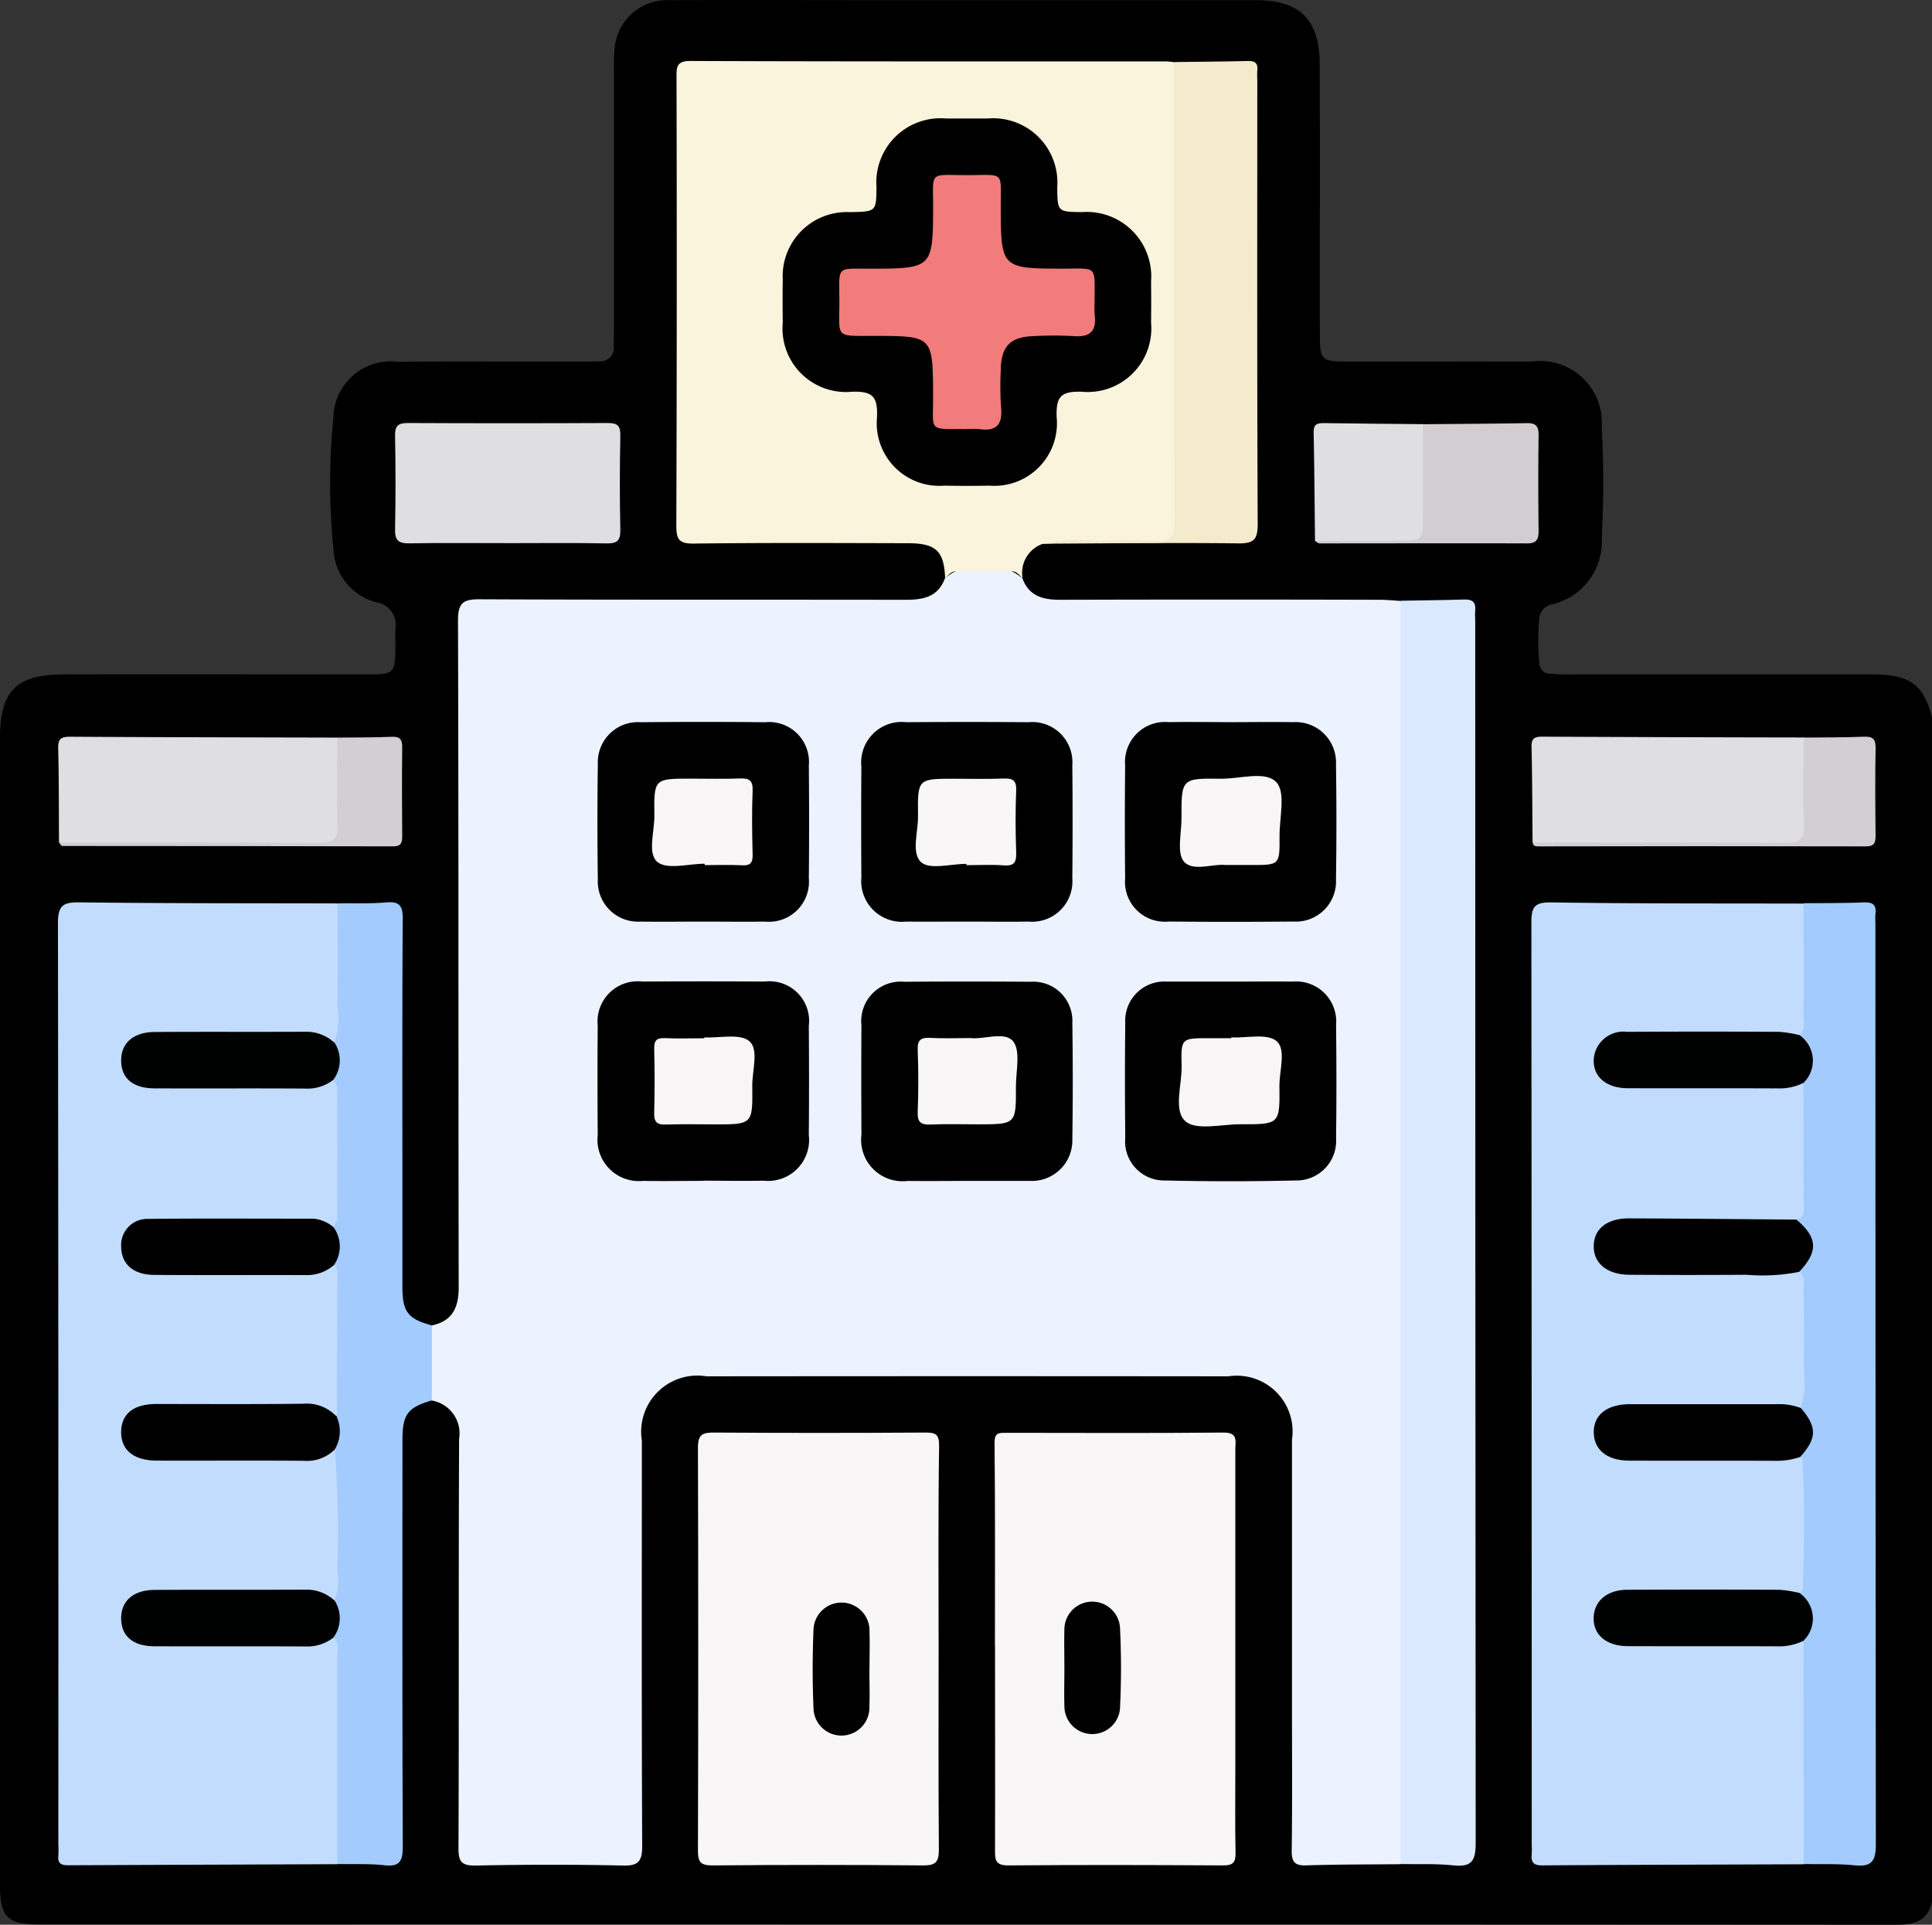<svg id="_27" data-name="27" xmlns="http://www.w3.org/2000/svg" xmlns:xlink="http://www.w3.org/1999/xlink" width="66.516" height="66.268" viewBox="0 0 66.516 66.268">
  <rect x="0" y="0" width="66.516" height="66.268" fill="#333333" stroke="none"/>
  <defs>
    <clipPath id="clip-path">
      <rect id="Rectangle_47353" data-name="Rectangle 47353" width="66.516" height="66.268" fill="none"/>
    </clipPath>
  </defs>
  <g id="Group_176344" data-name="Group 176344" clip-path="url(#clip-path)">
    <path id="Path_189008" data-name="Path 189008" d="M66.515,24.726V65.481c-.149.654-.59.788-1.208.787q-31.987-.017-63.973-.01C.263,66.258,0,66,0,64.917q0-10.835,0-21.67Q0,34.325,0,25.4c0-1.612.56-2.176,2.193-2.18,3.482-.008,6.964,0,10.446,0,.944,0,.968-.031.974-.992,0-.195-.011-.39,0-.584a.774.774,0,0,0-.633-.9,1.985,1.985,0,0,1-1.5-1.842,22.677,22.677,0,0,1,0-4.532,1.968,1.968,0,0,1,2.193-1.914c2.1-.02,4.2,0,6.293-.007.217,0,.433,0,.649-.009a.464.464,0,0,0,.516-.521c0-.194.007-.389.007-.584q0-4.379,0-8.759c0-.26-.007-.519.015-.778A1.817,1.817,0,0,1,23.068.006c2.66-.011,5.32,0,7.981,0q6.1,0,12.2,0c1.495,0,2.179.669,2.186,2.18.015,3.071,0,6.142.006,9.213,0,1.032.018,1.05,1.051,1.051,2.076,0,4.153-.006,6.229,0a2.126,2.126,0,0,1,2.425,2.257,35.954,35.954,0,0,1,0,3.826A2.213,2.213,0,0,1,53.461,20.8a.541.541,0,0,0-.465.476,8.655,8.655,0,0,0,0,1.554.375.375,0,0,0,.378.367,6.157,6.157,0,0,0,.713.023h9.8c.238,0,.476,0,.713,0,1.19.03,1.641.383,1.921,1.5" transform="translate(0 0)"/>
    <path id="Path_189009" data-name="Path 189009" d="M62.763,83.516c-1.08.011-2.16.005-3.239.041-.4.013-.511-.115-.505-.512.022-1.643.009-3.286.009-4.929q0-4.606,0-9.211a1.921,1.921,0,0,0-2.189-2.186q-8.983-.009-17.967,0a1.935,1.935,0,0,0-2.227,2.213c0,4.649-.01,9.3.012,13.946,0,.53-.118.7-.666.684-1.686-.037-3.373-.034-5.059,0-.493.01-.606-.128-.6-.611.019-4.691,0-9.383.021-14.075A1.149,1.149,0,0,0,29.4,67.55a3.581,3.581,0,0,1,0-2.581c.725-.147.94-.615.939-1.32-.014-7.65,0-15.3-.024-22.951,0-.614.179-.735.753-.732,4.884.022,9.768.009,14.652.018.606,0,1.123-.092,1.359-.739a2.076,2.076,0,0,1,2.669,0c.224.609.7.739,1.293.738q5.5-.015,11.009,0c.236,0,.472.025.707.038a1.642,1.642,0,0,1,.21,1.123q.006,7.265,0,14.53,0,13.33,0,26.66a1.691,1.691,0,0,1-.21,1.185" transform="translate(-14.547 -19.333)" fill="#ecf3fe"/>
    <path id="Path_189010" data-name="Path 189010" d="M13.6,95.1q-4.635.017-9.269.037c-.246,0-.364-.067-.337-.327a3.727,3.727,0,0,0,0-.389Q4,78.565,3.98,62.71c0-.6.157-.733.736-.726,2.961.038,5.921.029,8.882.037a.864.864,0,0,1,.2.661c.012,1.162.015,2.325,0,3.487a.786.786,0,0,1-.218.651,34.532,34.532,0,0,0-5.8-.208,1.975,1.975,0,0,0-.831.1.725.725,0,0,0-.51.806.681.681,0,0,0,.644.62,3.927,3.927,0,0,0,.711.032c1.918-.033,3.838.093,5.753-.107a.767.767,0,0,1,.251.7q.023,1.868,0,3.736a.815.815,0,0,1-.235.706c-1.934-.183-3.874-.067-5.812-.1a2.943,2.943,0,0,0-.773.051.634.634,0,0,0-.547.559.71.71,0,0,0,.374.761,1.613,1.613,0,0,0,.813.18c1.533.009,3.065,0,4.6.008.465,0,.859-.3,1.325-.241a.613.613,0,0,1,.248.562c.024,1.412.033,2.825-.005,4.237a.781.781,0,0,1-.106.366.23.23,0,0,1-.281.088c-2.047-.455-4.12-.126-6.18-.192a.681.681,0,0,0-.782.684c-.023.5.3.727.748.817a3.259,3.259,0,0,0,.645.035q1.52,0,3.04,0a8.481,8.481,0,0,0,2.685-.223.766.766,0,0,1,.245.7c.015,1.273.013,2.545,0,3.818a.854.854,0,0,1-.221.716,34.292,34.292,0,0,0-5.8-.209,1.822,1.822,0,0,0-.891.125.714.714,0,0,0-.443.786.674.674,0,0,0,.59.6,2.475,2.475,0,0,0,.516.04c1.6,0,3.2-.007,4.8.008.412,0,.8-.212,1.216-.106a.97.97,0,0,1,.241.836q.014,3.1,0,6.195a1.1,1.1,0,0,1-.207.791" transform="translate(-1.985 -30.917)" fill="#c2dcfe"/>
    <path id="Path_189011" data-name="Path 189011" d="M114.572,95.1c-3.005.011-6.011.018-9.016.038-.3,0-.379-.118-.352-.383a3.178,3.178,0,0,0,0-.324q0-15.866-.012-31.731c0-.537.082-.727.684-.717,2.9.046,5.8.033,8.693.041a.935.935,0,0,1,.2.721c.01,1.028.012,2.056,0,3.084a.9.9,0,0,1-.241.767,5.55,5.55,0,0,1-1.541.009c-1.381.026-2.764,0-4.145.013-.813.01-1.273.325-1.252.823.02.482.419.726,1.251.724,1.748-.005,3.5.035,5.246-.023.192-.007.392-.044.547.122a1.632,1.632,0,0,1,.14.885c0,.994.012,1.989,0,2.984-.005.338.034.711-.364.9a10,10,0,0,1-2,.067c-1.293.017-2.587-.012-3.88.014-.577.012-.96.286-.944.677.022.524.406.721.856.821a2.97,2.97,0,0,0,.709.046c1.659-.03,3.32.072,4.978-.063a.717.717,0,0,1,.379.063.77.77,0,0,1,.261.7q.024,1.716,0,3.432a.773.773,0,0,1-.229.648c-.9.1-1.807,0-2.712.024-.993.022-1.988,0-2.982.006a2.284,2.284,0,0,0-.707.071.7.7,0,0,0-.542.654.73.73,0,0,0,.516.744,2.178,2.178,0,0,0,.834.085c1.749-.022,3.5.056,5.249-.045a.684.684,0,0,1,.317.054.776.776,0,0,1,.257.7c.017,1.123.015,2.246,0,3.369a.834.834,0,0,1-.239.71,4.45,4.45,0,0,1-1.412.011c-1.426.022-2.853,0-4.279.013-.813.009-1.272.329-1.246.829.025.482.421.721,1.258.718,1.75-.006,3.5.036,5.251-.023.192-.007.393-.042.542.135a1.421,1.421,0,0,1,.134.754q.008,3,0,6a1.178,1.178,0,0,1-.209.856" transform="translate(-52.469 -30.914)" fill="#c2dcfe"/>
    <path id="Path_189012" data-name="Path 189012" d="M58.38,22c-.119-.113-.207-.256-.412-.252q-.922.017-1.843,0c-.206,0-.294.139-.414.251-.034-.938-.307-1.208-1.274-1.21-2.462-.006-4.925-.018-7.387.012-.5.006-.594-.147-.593-.616q.026-7.712.007-15.424c0-.353-.014-.578.485-.576,5.465.022,10.93.014,16.4.016a2.122,2.122,0,0,1,.256.03,1.187,1.187,0,0,1,.209.861q.006,7.393,0,14.786c0,.866-.054.892-.925.9-1.274.015-2.549-.047-3.822.034A1.052,1.052,0,0,0,58.38,22" transform="translate(-23.172 -2.086)" fill="#f9f4db"/>
    <path id="Path_189013" data-name="Path 189013" d="M56.229,105.825c0,2.313-.01,4.626.009,6.939,0,.415-.1.548-.532.544q-3.631-.032-7.263,0c-.409,0-.5-.115-.5-.507q.02-6.938,0-13.877c0-.453.157-.522.554-.519q3.631.024,7.263,0c.369,0,.493.046.486.481-.035,2.312-.017,4.625-.017,6.938Z" transform="translate(-23.914 -49.083)" fill="#f8f6f7"/>
    <path id="Path_189014" data-name="Path 189014" d="M68.33,105.759c0-2.334.011-4.668-.013-7,0-.327.11-.347.358-.347,2.507,0,5.014.016,7.521-.009.517-.005.41.3.411.586q0,5.446,0,10.893c0,.994-.013,1.989.007,2.983.007.333-.078.443-.428.441-2.464-.015-4.928-.021-7.392,0-.463.005-.463-.21-.461-.547.008-2.334,0-4.668,0-7h-.01" transform="translate(-34.076 -49.081)" fill="#f8f6f7"/>
    <path id="Path_189015" data-name="Path 189015" d="M96.2,84.727q0-21.749,0-43.5c.734-.013,1.468-.02,2.2-.042.277-.009.4.095.373.376-.013.129,0,.26,0,.389q0,21.024.016,42.048c0,.629-.148.836-.776.769-.6-.064-1.207-.033-1.812-.044" transform="translate(-47.983 -20.544)" fill="#dae9fe"/>
    <path id="Path_189016" data-name="Path 189016" d="M123.505,85.772c.039-.05.112-.1.113-.149.041-1.48.076-2.96-.016-4.44,0-.034-.053-.064-.081-.1a2.25,2.25,0,0,0,.023-1.69,3.055,3.055,0,0,0,.1-1.389c.026-.881.013-1.763,0-2.644,0-.226.082-.482-.158-.654a1.613,1.613,0,0,0-.093-1.8c.315-.053.253-.3.253-.506q0-2.1-.01-4.2a2.578,2.578,0,0,0-.137-1.643c.229-.18.143-.436.145-.661.007-1.291,0-2.582,0-3.874.691-.008,1.382,0,2.073-.029.308-.012.442.082.4.4a2.325,2.325,0,0,0,0,.324q0,15.85.015,31.7c0,.592-.145.788-.735.729s-1.163-.033-1.746-.044q-.006-3.846-.013-7.692a2.577,2.577,0,0,0-.134-1.642" transform="translate(-61.549 -30.924)" fill="#a3cbfe"/>
    <path id="Path_189017" data-name="Path 189017" d="M23.032,95.1c0-2.354,0-4.709,0-7.063,0-.246.1-.524-.136-.732.025-.43.019-.861.04-1.29a1.668,1.668,0,0,0,.094-1.008,35.832,35.832,0,0,0-.081-4.183,2.481,2.481,0,0,1,.069-1.121q.01-2.41.019-4.821a.487.487,0,0,0-.115-.417,9.473,9.473,0,0,0-.015-1.3c.043-.094.122-.188.123-.282q.011-2.256,0-4.513c0-.092-.085-.184-.131-.277.022-.43.02-.86.037-1.29a2.659,2.659,0,0,0,.1-1.257c.018-1.175.006-2.351.005-3.527.56-.008,1.123.015,1.68-.033.463-.039.564.125.562.57-.02,3.213-.011,6.426-.011,9.638,0,1.013,0,2.027,0,3.04,0,.851.2,1.1,1.015,1.315q0,1.291,0,2.581c-.846.255-1.013.478-1.013,1.391,0,4.658-.008,9.317.011,13.975,0,.492-.1.7-.628.641s-1.075-.031-1.613-.042" transform="translate(-11.418 -30.917)" fill="#a3cbfe"/>
    <path id="Path_189018" data-name="Path 189018" d="M71.6,20.82a6.141,6.141,0,0,1,1.915-.1,17.555,17.555,0,0,1,1.942,0c.533.035.7-.133.7-.681-.022-4.1-.012-8.2-.012-12.307v-3.5c.841-.011,1.682-.015,2.523-.036.248-.006.363.069.334.328a2.905,2.905,0,0,0,0,.324c0,5.1-.01,10.192.014,15.287,0,.544-.136.675-.674.669-2.245-.025-4.49,0-6.735.012" transform="translate(-35.715 -2.096)" fill="#f4eacc"/>
    <path id="Path_189019" data-name="Path 189019" d="M4.025,54.249c-.007-1.081,0-2.162-.028-3.242-.007-.31.084-.4.4-.4,3.071.019,6.141.022,9.212.03a.586.586,0,0,1,.183.4,26.5,26.5,0,0,1,0,2.779.462.462,0,0,1-.531.5c-3.019-.011-6.038,0-9.056-.008a.447.447,0,0,1-.18-.062" transform="translate(-1.994 -25.242)" fill="#dfdee0"/>
    <path id="Path_189020" data-name="Path 189020" d="M105.238,54.253c-.01-1.1-.01-2.2-.035-3.3-.007-.307.127-.347.384-.346q4.494.021,8.987.028a.643.643,0,0,1,.192.468q.053,1.326,0,2.654c-.014.333-.125.563-.541.561-2.936-.012-5.872,0-8.807-.008a.458.458,0,0,1-.181-.061" transform="translate(-52.474 -25.244)" fill="#dfdee0"/>
    <path id="Path_189021" data-name="Path 189021" d="M30.989,33.192c-1.123,0-2.246-.012-3.368.007-.361.006-.493-.1-.486-.474q.032-1.619,0-3.239c-.007-.356.132-.432.456-.43q3.433.016,6.866,0c.34,0,.44.093.434.434-.021,1.079-.023,2.159,0,3.238.008.368-.1.48-.47.473-1.144-.022-2.289-.008-3.433-.008" transform="translate(-13.534 -14.492)" fill="#dfdee0"/>
    <path id="Path_189022" data-name="Path 189022" d="M94.048,29.1c1.188-.011,2.376-.015,3.564-.037.306-.006.418.094.414.407-.015,1.1-.013,2.205,0,3.308,0,.3-.079.427-.4.426-2.378-.008-4.756,0-7.135,0-.054,0-.108-.052-.162-.08.245-.24.559-.19.855-.2.6-.012,1.206,0,1.809-.005.811-.007.846-.039.853-.829.007-.732,0-1.465,0-2.2a1.115,1.115,0,0,1,.2-.794" transform="translate(-45.054 -14.495)" fill="#d1cdd0"/>
    <path id="Path_189023" data-name="Path 189023" d="M94,29.1V32.26c0,.849,0,.848-.819.85l-2.9.01c-.014-1.247-.022-2.494-.047-3.741-.005-.272.114-.319.348-.316,1.14.018,2.281.025,3.421.036" transform="translate(-45.007 -14.496)" fill="#dfdee0"/>
    <path id="Path_189024" data-name="Path 189024" d="M105.273,54.25c2.894,0,5.787-.01,8.681.01.492,0,.692-.109.669-.645-.043-.991-.013-1.986-.014-2.98.691-.008,1.383,0,2.074-.03.311-.012.407.086.4.4-.018.994-.012,1.989,0,2.984,0,.249-.025.394-.34.393q-5.643-.013-11.286,0c-.093,0-.166-.023-.182-.129" transform="translate(-52.509 -25.241)" fill="#d2ced1"/>
    <path id="Path_189025" data-name="Path 189025" d="M4.053,54.25c2.977,0,5.954-.009,8.931.012.5,0,.686-.122.664-.649-.041-.99-.013-1.984-.013-2.976.625-.008,1.251,0,1.875-.028.291-.012.364.1.36.374-.013,1.014-.009,2.028,0,3.042,0,.226-.032.358-.312.357q-5.7-.012-11.393-.013c-.037,0-.074-.078-.11-.119" transform="translate(-2.022 -25.242)" fill="#d2ced1"/>
    <path id="Path_189026" data-name="Path 189026" d="M80.9,67.425c.713,0,1.426-.009,2.14,0a1.379,1.379,0,0,1,1.495,1.494c.015,1.3.017,2.594,0,3.89a1.366,1.366,0,0,1-1.4,1.463q-2.235.053-4.473,0a1.345,1.345,0,0,1-1.385-1.47c-.012-1.318-.015-2.637,0-3.955a1.349,1.349,0,0,1,1.425-1.423c.043,0,.086,0,.13,0H80.9" transform="translate(-38.536 -33.629)"/>
    <path id="Path_189027" data-name="Path 189027" d="M44.666,56.464c-.714,0-1.427.011-2.141,0A1.386,1.386,0,0,1,41.052,55q-.029-1.978,0-3.957A1.382,1.382,0,0,1,42.535,49.6q2.14-.021,4.281,0a1.372,1.372,0,0,1,1.5,1.49q.018,1.946,0,3.892a1.377,1.377,0,0,1-1.508,1.482c-.714.011-1.427,0-2.141,0" transform="translate(-20.469 -24.734)"/>
    <path id="Path_189028" data-name="Path 189028" d="M62.779,56.465c-.692,0-1.384.007-2.076,0a1.4,1.4,0,0,1-1.54-1.519q-.014-1.913,0-3.827A1.391,1.391,0,0,1,60.7,49.6q2.108-.015,4.216,0a1.383,1.383,0,0,1,1.509,1.486q.02,1.946,0,3.892a1.388,1.388,0,0,1-1.508,1.487c-.714.011-1.427,0-2.141,0" transform="translate(-29.507 -24.735)"/>
    <path id="Path_189029" data-name="Path 189029" d="M44.686,74.285c-.692,0-1.383.013-2.075,0A1.425,1.425,0,0,1,41.052,72.7c-.009-1.254-.012-2.507,0-3.761a1.383,1.383,0,0,1,1.536-1.517q2.107-.013,4.215,0a1.365,1.365,0,0,1,1.516,1.527q.015,1.88,0,3.761a1.411,1.411,0,0,1-1.559,1.568c-.692.015-1.383,0-2.075,0" transform="translate(-20.473 -33.628)"/>
    <path id="Path_189030" data-name="Path 189030" d="M80.912,49.6c.713,0,1.427-.012,2.14,0a1.39,1.39,0,0,1,1.481,1.453q.03,1.978,0,3.957a1.385,1.385,0,0,1-1.478,1.454q-2.14.021-4.281,0a1.371,1.371,0,0,1-1.5-1.485q-.02-1.946,0-3.891a1.376,1.376,0,0,1,1.5-1.489c.713-.012,1.427,0,2.14,0" transform="translate(-38.537 -24.736)"/>
    <path id="Path_189031" data-name="Path 189031" d="M62.775,74.284c-.67,0-1.34.009-2.01,0a1.428,1.428,0,0,1-1.6-1.595c-.006-1.254-.008-2.507,0-3.761a1.36,1.36,0,0,1,1.48-1.5q2.172-.017,4.344,0a1.345,1.345,0,0,1,1.437,1.411q.029,2.01,0,4.02a1.394,1.394,0,0,1-1.446,1.425c-.043,0-.087,0-.13,0H62.775" transform="translate(-29.507 -33.626)"/>
    <path id="Path_189032" data-name="Path 189032" d="M15.745,96.887a1.215,1.215,0,0,1-.069,1.121,1.354,1.354,0,0,1-1.057.389c-1.687-.013-3.374,0-5.06-.006-.805,0-1.248-.364-1.237-1,.01-.611.43-.947,1.208-.949,1.687,0,3.374.011,5.061-.009a1.4,1.4,0,0,1,1.155.449" transform="translate(-4.151 -48.103)"/>
    <path id="Path_189033" data-name="Path 189033" d="M15.663,71.235a1.122,1.122,0,0,1-.037,1.291,1.446,1.446,0,0,1-.962.3c-1.728-.012-3.455,0-5.183-.007-.739,0-1.139-.332-1.157-.926-.019-.618.406-1.01,1.152-1.015,1.727-.011,3.455,0,5.183-.008a1.428,1.428,0,0,1,1,.37" transform="translate(-4.152 -35.347)" fill="#000101"/>
    <path id="Path_189034" data-name="Path 189034" d="M15.636,84a1.124,1.124,0,0,1,.015,1.3,1.41,1.41,0,0,1-.946.347c-1.748-.006-3.5.006-5.245-.007-.722-.005-1.127-.371-1.136-.965a.9.9,0,0,1,.917-.963c1.9-.021,3.8-.006,5.7-.008a1.229,1.229,0,0,1,.7.3" transform="translate(-4.152 -41.746)" fill="#010101"/>
    <path id="Path_189035" data-name="Path 189035" d="M15.665,109.559a1.123,1.123,0,0,1-.04,1.29,1.478,1.478,0,0,1-.963.3c-1.728-.011-3.455,0-5.183-.007-.737,0-1.139-.338-1.155-.931-.018-.618.41-1.007,1.155-1.01,1.728-.009,3.455,0,5.183-.008a1.412,1.412,0,0,1,1,.37" transform="translate(-4.152 -54.462)" fill="#000101"/>
    <path id="Path_189036" data-name="Path 189036" d="M116.6,96.58c.566.662.561,1.041-.022,1.69a2.5,2.5,0,0,1-.758.132c-1.708-.008-3.415,0-5.123-.006-.753,0-1.209-.366-1.223-.957-.016-.613.45-.986,1.248-.987,1.686,0,3.372,0,5.058,0a2.088,2.088,0,0,1,.821.132" transform="translate(-54.602 -48.107)"/>
    <path id="Path_189037" data-name="Path 189037" d="M116.557,70.987a1.067,1.067,0,0,1,.137,1.643,1.853,1.853,0,0,1-.87.19c-1.724-.009-3.448,0-5.171-.006-.741,0-1.2-.389-1.181-.979a1.024,1.024,0,0,1,1.154-.962q2.618-.016,5.236,0a4.465,4.465,0,0,1,.7.112" transform="translate(-54.603 -35.347)" fill="#000101"/>
    <path id="Path_189038" data-name="Path 189038" d="M116.451,83.736c.734.618.759,1.1.093,1.8a6.473,6.473,0,0,1-1.8.1q-2.007.013-4.016,0c-.789,0-1.264-.389-1.255-.994.008-.587.457-.95,1.217-.948,1.921.007,3.842.027,5.762.042" transform="translate(-54.603 -41.746)" fill="#010101"/>
    <path id="Path_189039" data-name="Path 189039" d="M116.559,109.312a1.067,1.067,0,0,1,.134,1.642,1.854,1.854,0,0,1-.87.192c-1.725-.008-3.449,0-5.173-.006-.74,0-1.2-.393-1.179-.983.016-.571.458-.954,1.155-.958q2.619-.014,5.238,0a4.456,4.456,0,0,1,.7.111" transform="translate(-54.603 -54.464)" fill="#000101"/>
    <path id="Path_189040" data-name="Path 189040" d="M60.1,8.139c.238,0,.475,0,.713,0a2.212,2.212,0,0,1,2.4,2.362c.009.85.009.85.845.861a2.222,2.222,0,0,1,2.386,2.383q.008.713,0,1.426a2.189,2.189,0,0,1-2.385,2.375c-.713-.021-.891.161-.866.87a2.156,2.156,0,0,1-2.314,2.364q-.777.014-1.555,0a2.156,2.156,0,0,1-2.315-2.362c.025-.7-.144-.894-.862-.872a2.185,2.185,0,0,1-2.384-2.373c-.006-.5-.008-.994,0-1.491a2.209,2.209,0,0,1,2.318-2.319c.9-.017.9-.017.909-.86a2.21,2.21,0,0,1,2.4-2.364c.238,0,.475,0,.713,0" transform="translate(-26.814 -4.059)"/>
    <path id="Path_189041" data-name="Path 189041" d="M57.773,112.385c0,.432.016.864,0,1.294a.962.962,0,0,1-1.924.051c-.038-.9-.038-1.813,0-2.717a.964.964,0,0,1,1.927.078c.016.431,0,.863,0,1.294" transform="translate(-27.841 -54.912)" fill="#010101"/>
    <path id="Path_189042" data-name="Path 189042" d="M73.108,112.277c0-.432-.011-.864,0-1.3a.959.959,0,0,1,1.913-.091,27.934,27.934,0,0,1,0,2.846.959.959,0,0,1-1.912-.1c-.014-.453,0-.907,0-1.36" transform="translate(-36.463 -54.881)" fill="#010101"/>
    <path id="Path_189043" data-name="Path 189043" d="M82.784,71.233c.534.024,1.236-.148,1.558.126.342.291.095,1.014.1,1.547.016,1.319.005,1.323-1.355,1.317-.645,0-1.5.222-1.877-.1-.43-.373-.12-1.255-.136-1.915-.024-.949-.006-.949.93-.949h.778v-.024" transform="translate(-40.393 -35.515)" fill="#f7f5f6"/>
    <path id="Path_189044" data-name="Path 189044" d="M46.595,56.408c-.556,0-1.284.214-1.62-.058-.357-.289-.1-1.048-.108-1.6-.017-1.272-.006-1.272,1.256-1.272.56,0,1.121.016,1.681-.006.319-.013.46.057.446.418-.029.732-.019,1.466,0,2.2.006.272-.065.387-.358.372-.43-.022-.862-.006-1.293-.006v-.046" transform="translate(-22.338 -26.67)" fill="#f8f6f7"/>
    <path id="Path_189045" data-name="Path 189045" d="M64.645,56.412c-.534,0-1.257.211-1.555-.055-.354-.316-.1-1.052-.11-1.6-.017-1.276-.006-1.276,1.249-1.276.561,0,1.122.016,1.682-.006.316-.013.464.047.449.413-.03.711-.024,1.423,0,2.135.01.323-.059.47-.42.442-.429-.032-.862-.008-1.294-.008v-.042" transform="translate(-31.374 -26.67)" fill="#f8f6f7"/>
    <path id="Path_189046" data-name="Path 189046" d="M46.654,71.233c.534.026,1.237-.144,1.555.131.336.291.092,1.014.1,1.548.015,1.316.005,1.316-1.292,1.316-.562,0-1.124-.015-1.685.006-.314.012-.411-.1-.4-.408q.028-1.1,0-2.2c-.007-.283.082-.38.366-.368.453.02.907.005,1.361.005v-.025" transform="translate(-22.409 -35.516)" fill="#f7f5f6"/>
    <path id="Path_189047" data-name="Path 189047" d="M82.638,56.372c-.433-.056-1.136.237-1.445-.113-.261-.294-.087-.981-.089-1.495-.006-1.369,0-1.381,1.353-1.364.66.009,1.54-.285,1.916.123.327.355.1,1.224.107,1.867.007.981,0,.981-.968.981h-.874" transform="translate(-40.427 -26.589)" fill="#f8f6f7"/>
    <path id="Path_189048" data-name="Path 189048" d="M64.871,71.246c.434.051,1.161-.238,1.445.107.269.326.1,1.026.1,1.562.006,1.3,0,1.3-1.309,1.3-.54,0-1.082-.017-1.621.007-.326.014-.466-.064-.452-.424.027-.712.028-1.427,0-2.14-.015-.359.12-.438.445-.419.431.025.864.006,1.395.006" transform="translate(-31.439 -35.505)" fill="#f8f6f7"/>
    <path id="Path_189049" data-name="Path 189049" d="M62.013,20.767c-1.329-.008-1.133.111-1.138-1.138-.009-2.069,0-2.069-2.045-2.07-1.351,0-1.182.083-1.182-1.178,0-1.279-.14-1.132,1.145-1.136,2.032-.005,2.075-.049,2.083-2.048.006-1.339-.176-1.174,1.161-1.174s1.162-.169,1.167,1.17c.008,2.008.044,2.046,2.076,2.051,1.292,0,1.148-.142,1.157,1.127a3.691,3.691,0,0,0,0,.453c.075.563-.151.791-.726.742a12.3,12.3,0,0,0-1.359,0c-.811.021-1.134.346-1.146,1.146A11.041,11.041,0,0,0,63.214,20c.061.589-.136.858-.748.767a3.176,3.176,0,0,0-.453,0" transform="translate(-28.75 -5.994)" fill="#f27b7b"/>
  </g>
</svg>
